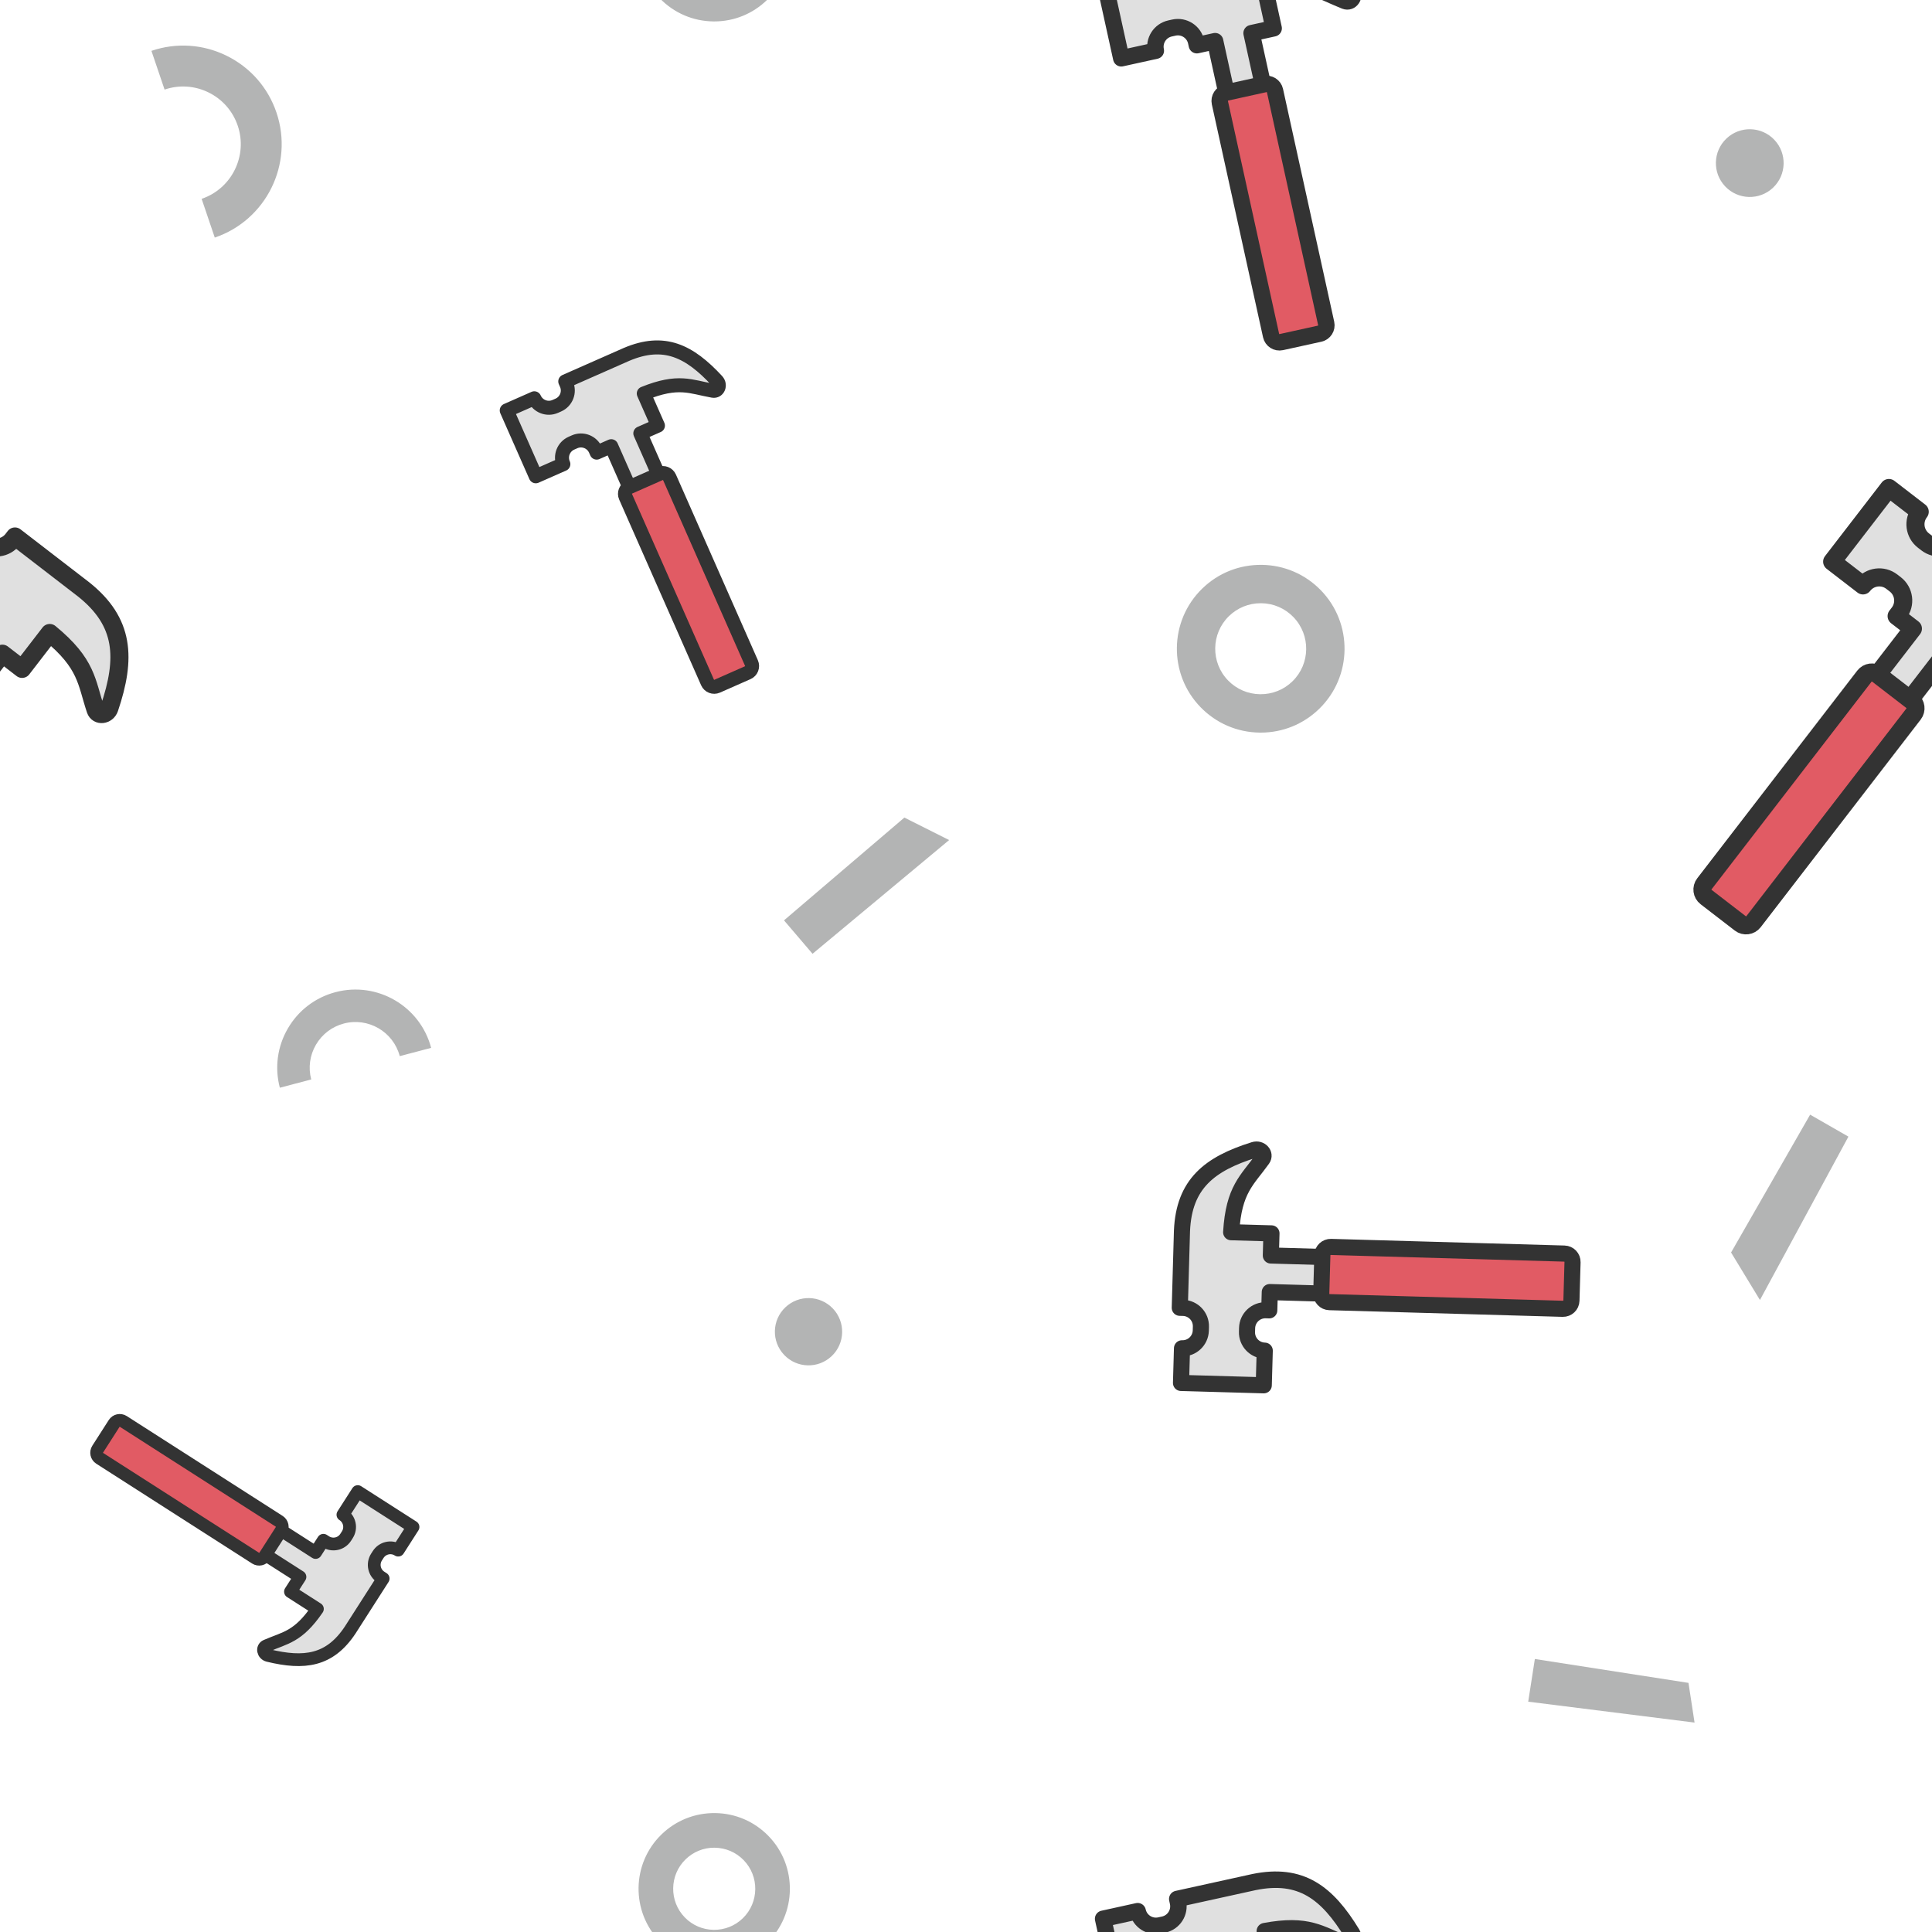 <?xml version="1.0" encoding="utf-8"?><svg xmlns="http://www.w3.org/2000/svg" xmlns:xlink="http://www.w3.org/1999/xlink" width="168" height="168" preserveAspectRatio="xMidYMid" viewBox="0 0 168 168" style="display:block;background-color:rgb(114, 251, 247);animation-play-state:paused" ><g transform="scale(0.66)" style="transform:matrix(0.66, 0, 0, 0.66, 0, 0);animation-play-state:paused" ><defs style="animation-play-state:paused" ><g id="id-0.7031552784795942" style="animation-play-state:paused" ><style type="text/css" style="animation-play-state:paused" >.st1,.st17{fill:#e0e0e0;stroke:#333;stroke-width:3.5;stroke-linecap:round;stroke-linejoin:round;stroke-miterlimit:10}.st17{fill:#e15b64}</style>
<path class="st1" d="M80.839,44.252c1.945-9.979,0.73-16.916-8.024-22.138l-14.487-8.364l-0.366,0.634 c-1.097,1.9-3.527,2.551-5.427,1.454l-0.724-0.418c-1.9-1.097-2.551-3.527-1.454-5.427l0,0l-6.519-3.764l-8.991,15.574l6.519,3.764 c1.097-1.9,3.527-2.551,5.427-1.454l0.724,0.418c1.9,1.097,2.551,3.527,1.454,5.427l-0.366,0.634l3.441,1.986L42.113,49.78 l6.881,3.973l9.932-17.203l4.165,2.405l4.38-7.586c7.981,4.953,8.254,8.415,10.761,13.538C78.817,46.1,80.565,45.659,80.839,44.252z " data-fill="c1" data-stroke="c2" style="stroke:rgb(51, 51, 51);fill:rgb(224, 224, 224);animation-play-state:paused" ></path>
<path class="st17" d="M26.507,93.527l-7.233-4.176c-0.872-0.504-1.171-1.619-0.668-2.492l25.359-43.923 c0.504-0.872,1.619-1.171,2.492-0.668l7.233,4.176c0.872,0.504,1.171,1.619,0.668,2.492L28.999,92.859 C28.495,93.732,27.379,94.031,26.507,93.527z" data-fill="c3" data-stroke="c2" style="stroke:rgb(51, 51, 51);fill:rgb(225, 91, 100);animation-play-state:paused" ></path>
</g></defs>


































<g data-idx="0" data-dup="" dx="-128" dy="-128" style="transform-origin:-43.697px -33.235px;transform:matrix(1, 0, 0, 1, 0, 0);animation-timing-function:linear;animation-play-state:paused;animation-name:beat-0889d43b-c280-4942-9e38-d7d2b7bee65b;animation-iteration-count:infinite;animation-fill-mode:forwards;animation-duration:1s" ><g transform="translate(-128,-128)" style="transform:matrix(1, 0, 0, 1, -128, -128);animation-play-state:paused" ><polygon fill="#B3B4B4" points="95.261,98.953 73.345,96.2 74.22,90.577 94.461,93.724 " data-fill="c4" style="fill:rgb(179, 180, 180);animation-play-state:paused" ></polygon></g></g>
<g data-idx="0" data-dup="" dx="128" dy="-128" style="transform-origin:212.303px -33.235px;transform:matrix(1, 0, 0, 1, 0, 0);animation-timing-function:linear;animation-play-state:paused;animation-name:beat-0889d43b-c280-4942-9e38-d7d2b7bee65b;animation-iteration-count:infinite;animation-fill-mode:forwards;animation-duration:1s" ><g transform="translate(128,-128)" style="transform:matrix(1, 0, 0, 1, 128, -128);animation-play-state:paused" ><polygon fill="#B3B4B4" points="95.261,98.953 73.345,96.2 74.22,90.577 94.461,93.724 " data-fill="c4" style="fill:rgb(179, 180, 180);animation-play-state:paused" ></polygon></g></g>
<g data-idx="1" data-dup="" dx="-128" dy="-128" style="transform-origin:-89.899px 85.472px;transform:matrix(1.003, 0, 0, 1.003, 0, 0);animation-timing-function:linear;animation-play-state:paused;animation-name:beat-0889d43b-c280-4942-9e38-d7d2b7bee65b;animation-iteration-count:infinite;animation-fill-mode:forwards;animation-duration:1s;animation-delay:-0.002s" ><g transform="translate(-128,-128)" style="transform:matrix(1, 0, 0, 1, -128, -128);animation-play-state:paused" ><path fill="#B3B4B4" d="M38.105,224.49c-0.05,0-0.099,0-0.149-0.001c-2.943-0.039-5.694-1.221-7.748-3.33
	c-4.239-4.352-4.147-11.342,0.205-15.581c2.108-2.054,4.884-3.157,7.833-3.124c2.943,0.039,5.694,1.222,7.748,3.33
	c4.239,4.352,4.147,11.342-0.205,15.58C43.716,223.383,40.992,224.49,38.105,224.49z M38.098,207.494
	c-1.567,0-3.044,0.6-4.169,1.695c-2.361,2.3-2.411,6.092-0.111,8.453c1.114,1.144,2.607,1.785,4.204,1.806
	c1.609,0.014,3.106-0.581,4.25-1.695c2.361-2.3,2.411-6.092,0.112-8.453l0,0c-1.114-1.144-2.607-1.785-4.204-1.806
	C38.152,207.494,38.125,207.494,38.098,207.494z" data-fill="c4" style="fill:rgb(179, 180, 180);animation-play-state:paused" ></path></g></g>
<g data-idx="1" data-dup="" dx="128" dy="-128" style="transform-origin:166.101px 85.472px;transform:matrix(1.003, 0, 0, 1.003, 0, 0);animation-timing-function:linear;animation-play-state:paused;animation-name:beat-0889d43b-c280-4942-9e38-d7d2b7bee65b;animation-iteration-count:infinite;animation-fill-mode:forwards;animation-duration:1s;animation-delay:-0.002s" ><g transform="translate(128,-128)" style="transform:matrix(1, 0, 0, 1, 128, -128);animation-play-state:paused" ><path fill="#B3B4B4" d="M38.105,224.49c-0.05,0-0.099,0-0.149-0.001c-2.943-0.039-5.694-1.221-7.748-3.33
	c-4.239-4.352-4.147-11.342,0.205-15.581c2.108-2.054,4.884-3.157,7.833-3.124c2.943,0.039,5.694,1.222,7.748,3.33
	c4.239,4.352,4.147,11.342-0.205,15.58C43.716,223.383,40.992,224.49,38.105,224.49z M38.098,207.494
	c-1.567,0-3.044,0.6-4.169,1.695c-2.361,2.3-2.411,6.092-0.111,8.453c1.114,1.144,2.607,1.785,4.204,1.806
	c1.609,0.014,3.106-0.581,4.25-1.695c2.361-2.3,2.411-6.092,0.112-8.453l0,0c-1.114-1.144-2.607-1.785-4.204-1.806
	C38.152,207.494,38.125,207.494,38.098,207.494z" data-fill="c4" style="fill:rgb(179, 180, 180);animation-play-state:paused" ></path></g></g>
<g data-idx="2" data-dup="" dx="-128" dy="-128" style="transform-origin:106.49px -80.499px;transform:matrix(1.007, 0, 0, 1.007, 0, 0);animation-timing-function:linear;animation-play-state:paused;animation-name:beat-0889d43b-c280-4942-9e38-d7d2b7bee65b;animation-iteration-count:infinite;animation-fill-mode:forwards;animation-duration:1s;animation-delay:-0.004s" ><g transform="translate(-128,-128)" style="transform:matrix(1, 0, 0, 1, -128, -128);animation-play-state:paused" ><ellipse transform="matrix(0.725 -0.689 0.689 0.725 31.783 174.591)" fill="#B3B4B4" cx="234.5" cy="47.5" rx="4.4" ry="4.4" data-fill="c4" style="transform:matrix(0.725, -0.689, 0.689, 0.725, 31.783, 174.591);fill:rgb(179, 180, 180);animation-play-state:paused" ></ellipse></g></g>
<g data-idx="2" data-dup="" dx="128" dy="-128" style="transform-origin:362.49px -80.499px;transform:matrix(1.007, 0, 0, 1.007, 0, 0);animation-timing-function:linear;animation-play-state:paused;animation-name:beat-0889d43b-c280-4942-9e38-d7d2b7bee65b;animation-iteration-count:infinite;animation-fill-mode:forwards;animation-duration:1s;animation-delay:-0.004s" ><g transform="translate(128,-128)" style="transform:matrix(1, 0, 0, 1, 128, -128);animation-play-state:paused" ><ellipse transform="matrix(0.725 -0.689 0.689 0.725 31.783 174.591)" fill="#B3B4B4" cx="234.5" cy="47.5" rx="4.4" ry="4.4" data-fill="c4" style="transform:matrix(0.725, -0.689, 0.689, 0.725, 31.783, 174.591);fill:rgb(179, 180, 180);animation-play-state:paused" ></ellipse></g></g>
<g data-idx="3" data-dup="" dx="-128" dy="-128" style="transform-origin:28.533px 18.653px;transform:matrix(1.01, 0, 0, 1.01, 0, 0);animation-timing-function:linear;animation-play-state:paused;animation-name:beat-0889d43b-c280-4942-9e38-d7d2b7bee65b;animation-iteration-count:infinite;animation-fill-mode:forwards;animation-duration:1s;animation-delay:-0.006s" ><g transform="translate(-128,-128)" style="transform:matrix(1, 0, 0, 1, -128, -128);animation-play-state:paused" ><path fill="#B3B4B4" d="M156.299,159.176l-1.714-5.053c3.929-1.333,6.042-5.614,4.709-9.543c-0.645-1.903-1.994-3.442-3.796-4.331
	c-1.803-0.89-3.844-1.024-5.747-0.378l-1.714-5.053c3.254-1.103,6.741-0.874,9.822,0.646c3.08,1.52,5.385,4.149,6.488,7.402
	C166.625,149.582,163.015,156.898,156.299,159.176z" data-fill="c4" style="fill:rgb(179, 180, 180);animation-play-state:paused" ></path></g></g>
<g data-idx="3" data-dup="" dx="128" dy="-128" style="transform-origin:284.533px 18.653px;transform:matrix(1.01, 0, 0, 1.01, 0, 0);animation-timing-function:linear;animation-play-state:paused;animation-name:beat-0889d43b-c280-4942-9e38-d7d2b7bee65b;animation-iteration-count:infinite;animation-fill-mode:forwards;animation-duration:1s;animation-delay:-0.006s" ><g transform="translate(128,-128)" style="transform:matrix(1, 0, 0, 1, 128, -128);animation-play-state:paused" ><path fill="#B3B4B4" d="M156.299,159.176l-1.714-5.053c3.929-1.333,6.042-5.614,4.709-9.543c-0.645-1.903-1.994-3.442-3.796-4.331
	c-1.803-0.89-3.844-1.024-5.747-0.378l-1.714-5.053c3.254-1.103,6.741-0.874,9.822,0.646c3.08,1.52,5.385,4.149,6.488,7.402
	C166.625,149.582,163.015,156.898,156.299,159.176z" data-fill="c4" style="fill:rgb(179, 180, 180);animation-play-state:paused" ></path></g></g>
<g data-idx="4" data-dup="" dx="-128" dy="-128" style="transform-origin:-25.506px 21.495px;transform:matrix(1.014, 0, 0, 1.014, 0, 0);animation-timing-function:linear;animation-play-state:paused;animation-name:beat-0889d43b-c280-4942-9e38-d7d2b7bee65b;animation-iteration-count:infinite;animation-fill-mode:forwards;animation-duration:1s;animation-delay:-0.009s" ><g transform="translate(-128,-128)" style="transform:matrix(1, 0, 0, 1, -128, -128);animation-play-state:paused" ><ellipse transform="matrix(0.725 -0.689 0.689 0.725 -74.784 111.724)" fill="#B3B4B4" cx="102.5" cy="149.5" rx="4.4" ry="4.4" data-fill="c4" style="transform:matrix(0.725, -0.689, 0.689, 0.725, -74.784, 111.724);fill:rgb(179, 180, 180);animation-play-state:paused" ></ellipse></g></g>
<g data-idx="4" data-dup="" dx="128" dy="-128" style="transform-origin:230.494px 21.495px;transform:matrix(1.014, 0, 0, 1.014, 0, 0);animation-timing-function:linear;animation-play-state:paused;animation-name:beat-0889d43b-c280-4942-9e38-d7d2b7bee65b;animation-iteration-count:infinite;animation-fill-mode:forwards;animation-duration:1s;animation-delay:-0.009s" ><g transform="translate(128,-128)" style="transform:matrix(1, 0, 0, 1, 128, -128);animation-play-state:paused" ><ellipse transform="matrix(0.725 -0.689 0.689 0.725 -74.784 111.724)" fill="#B3B4B4" cx="102.5" cy="149.5" rx="4.4" ry="4.4" data-fill="c4" style="transform:matrix(0.725, -0.689, 0.689, 0.725, -74.784, 111.724);fill:rgb(179, 180, 180);animation-play-state:paused" ></ellipse></g></g>
<g data-idx="5" data-dup="" dx="-128" dy="-128" style="transform-origin:114.171px 116.691px;transform:matrix(1.018, 0, 0, 1.018, 0, 0);animation-timing-function:linear;animation-play-state:paused;animation-name:beat-0889d43b-c280-4942-9e38-d7d2b7bee65b;animation-iteration-count:infinite;animation-fill-mode:forwards;animation-duration:1s;animation-delay:-0.011s" ><g transform="translate(-128,-128)" style="transform:matrix(1, 0, 0, 1, -128, -128);animation-play-state:paused" ><polygon fill="#B3B4B4" points="231.486,249.178 247.065,235.877 252.857,238.786 235.18,253.505 " data-fill="c4" style="fill:rgb(179, 180, 180);animation-play-state:paused" ></polygon></g></g>
<g data-idx="5" data-dup="" dx="128" dy="-128" style="transform-origin:370.171px 116.691px;transform:matrix(1.018, 0, 0, 1.018, 0, 0);animation-timing-function:linear;animation-play-state:paused;animation-name:beat-0889d43b-c280-4942-9e38-d7d2b7bee65b;animation-iteration-count:infinite;animation-fill-mode:forwards;animation-duration:1s;animation-delay:-0.011s" ><g transform="translate(128,-128)" style="transform:matrix(1, 0, 0, 1, 128, -128);animation-play-state:paused" ><polygon fill="#B3B4B4" points="231.486,249.178 247.065,235.877 252.857,238.786 235.18,253.505 " data-fill="c4" style="fill:rgb(179, 180, 180);animation-play-state:paused" ></polygon></g></g>
<g data-idx="6" data-dup="" dx="-128" dy="-128" style="transform-origin:-20.197px -96.931px;transform:matrix(1.022, 0, 0, 1.022, 0, 0);animation-timing-function:linear;animation-play-state:paused;animation-name:beat-0889d43b-c280-4942-9e38-d7d2b7bee65b;animation-iteration-count:infinite;animation-fill-mode:forwards;animation-duration:1s;animation-delay:-0.013s" ><g transform="translate(-128,-128)" style="transform:matrix(1, 0, 0, 1, -128, -128);animation-play-state:paused" ><polygon fill="#B3B4B4" points="115.367,21.954 103.961,43.014 100.239,36.891 110.431,19.123 " data-fill="c4" style="fill:rgb(179, 180, 180);animation-play-state:paused" ></polygon></g></g>
<g data-idx="6" data-dup="" dx="128" dy="-128" style="transform-origin:235.803px -96.931px;transform:matrix(1.022, 0, 0, 1.022, 0, 0);animation-timing-function:linear;animation-play-state:paused;animation-name:beat-0889d43b-c280-4942-9e38-d7d2b7bee65b;animation-iteration-count:infinite;animation-fill-mode:forwards;animation-duration:1s;animation-delay:-0.013s" ><g transform="translate(128,-128)" style="transform:matrix(1, 0, 0, 1, 128, -128);animation-play-state:paused" ><polygon fill="#B3B4B4" points="115.367,21.954 103.961,43.014 100.239,36.891 110.431,19.123 " data-fill="c4" style="fill:rgb(179, 180, 180);animation-play-state:paused" ></polygon></g></g>
<g data-idx="7" data-dup="" dx="-128" dy="-128" style="transform-origin:94.1px -7.15px;transform:matrix(1.026, 0, 0, 1.026, 0, 0);animation-timing-function:linear;animation-play-state:paused;animation-name:beat-0889d43b-c280-4942-9e38-d7d2b7bee65b;animation-iteration-count:infinite;animation-fill-mode:forwards;animation-duration:1s;animation-delay:-0.015s" ><g transform="translate(-128,-128)" style="transform:matrix(1, 0, 0, 1, -128, -128);animation-play-state:paused" ><path fill="#B3B4B4" d="M222.104,130.57c-0.044,0-0.088,0-0.132-0.001c-2.596-0.034-5.024-1.077-6.835-2.937
	c-3.74-3.84-3.659-10.006,0.181-13.746c1.86-1.812,4.308-2.785,6.91-2.756c2.596,0.034,5.024,1.078,6.835,2.938
	c3.74,3.839,3.659,10.006-0.181,13.745C227.054,129.594,224.651,130.57,222.104,130.57z M222.099,115.576
	c-1.382,0-2.686,0.53-3.678,1.496c-2.083,2.029-2.127,5.374-0.098,7.458c0.983,1.009,2.3,1.575,3.708,1.594
	c1.42,0.013,2.74-0.512,3.749-1.495c2.083-2.029,2.127-5.374,0.098-7.457l0,0c-0.983-1.009-2.3-1.575-3.708-1.594
	C222.146,115.576,222.122,115.576,222.099,115.576z" data-fill="c4" style="fill:rgb(179, 180, 180);animation-play-state:paused" ></path></g></g>
<g data-idx="7" data-dup="" dx="128" dy="-128" style="transform-origin:350.1px -7.15px;transform:matrix(1.026, 0, 0, 1.026, 0, 0);animation-timing-function:linear;animation-play-state:paused;animation-name:beat-0889d43b-c280-4942-9e38-d7d2b7bee65b;animation-iteration-count:infinite;animation-fill-mode:forwards;animation-duration:1s;animation-delay:-0.015s" ><g transform="translate(128,-128)" style="transform:matrix(1, 0, 0, 1, 128, -128);animation-play-state:paused" ><path fill="#B3B4B4" d="M222.104,130.57c-0.044,0-0.088,0-0.132-0.001c-2.596-0.034-5.024-1.077-6.835-2.937
	c-3.74-3.84-3.659-10.006,0.181-13.746c1.86-1.812,4.308-2.785,6.91-2.756c2.596,0.034,5.024,1.078,6.835,2.938
	c3.74,3.839,3.659,10.006-0.181,13.745C227.054,129.594,224.651,130.57,222.104,130.57z M222.099,115.576
	c-1.382,0-2.686,0.53-3.678,1.496c-2.083,2.029-2.127,5.374-0.098,7.458c0.983,1.009,2.3,1.575,3.708,1.594
	c1.42,0.013,2.74-0.512,3.749-1.495c2.083-2.029,2.127-5.374,0.098-7.457l0,0c-0.983-1.009-2.3-1.575-3.708-1.594
	C222.146,115.576,222.122,115.576,222.099,115.576z" data-fill="c4" style="fill:rgb(179, 180, 180);animation-play-state:paused" ></path></g></g>
<g data-idx="8" data-dup="" dx="-128" dy="-128" style="transform-origin:46.665px -119.158px;transform:matrix(1.03, 0, 0, 1.03, 0, 0);animation-timing-function:linear;animation-play-state:paused;animation-name:beat-0889d43b-c280-4942-9e38-d7d2b7bee65b;animation-iteration-count:infinite;animation-fill-mode:forwards;animation-duration:1s;animation-delay:-0.017s" ><g transform="translate(-128,-128)" style="transform:matrix(1, 0, 0, 1, -128, -128);animation-play-state:paused" ><path fill="#B3B4B4" d="M184.509,10.022l-4.015,1.058c-0.822-3.122-4.032-4.993-7.154-4.17c-1.512,0.398-2.779,1.362-3.567,2.713
	c-0.788,1.352-1.003,2.929-0.603,4.44l-4.015,1.058c-0.681-2.585-0.315-5.28,1.031-7.589c1.346-2.309,3.511-3.956,6.096-4.637
	C177.619,1.489,183.103,4.687,184.509,10.022z" data-fill="c4" style="fill:rgb(179, 180, 180);animation-play-state:paused" ></path></g></g>
<g data-idx="8" data-dup="" dx="128" dy="-128" style="transform-origin:302.665px -119.158px;transform:matrix(1.03, 0, 0, 1.03, 0, 0);animation-timing-function:linear;animation-play-state:paused;animation-name:beat-0889d43b-c280-4942-9e38-d7d2b7bee65b;animation-iteration-count:infinite;animation-fill-mode:forwards;animation-duration:1s;animation-delay:-0.017s" ><g transform="translate(128,-128)" style="transform:matrix(1, 0, 0, 1, 128, -128);animation-play-state:paused" ><path fill="#B3B4B4" d="M184.509,10.022l-4.015,1.058c-0.822-3.122-4.032-4.993-7.154-4.17c-1.512,0.398-2.779,1.362-3.567,2.713
	c-0.788,1.352-1.003,2.929-0.603,4.44l-4.015,1.058c-0.681-2.585-0.315-5.28,1.031-7.589c1.346-2.309,3.511-3.956,6.096-4.637
	C177.619,1.489,183.103,4.687,184.509,10.022z" data-fill="c4" style="fill:rgb(179, 180, 180);animation-play-state:paused" ></path></g></g>
<g data-idx="9" data-dup="" dx="-128" dy="-128" style="transform-origin:-6.924px 94.4px;transform:matrix(1.034, 0, 0, 1.034, 0, 0);animation-timing-function:linear;animation-play-state:paused;animation-name:beat-0889d43b-c280-4942-9e38-d7d2b7bee65b;animation-iteration-count:infinite;animation-fill-mode:forwards;animation-duration:1s;animation-delay:-0.019s" ><g transform="translate(-128,-128)" style="transform:matrix(1, 0, 0, 1, -128, -128);animation-play-state:paused" ><g transform="matrix(0.991 0.133 -0.133 0.991 30.542 -14.083) translate(121.067,222.398) scale(0.679)" style="transform:matrix(0.673, 0.09, -0.09, 0.673, 121.076, 222.399);animation-play-state:paused" ><g data-icon="" transform="scale(0.97)" style="transform:matrix(0.97, 0, 0, 0.97, 0, 0);animation-play-state:paused" ><use xlink:href="#id-0.7031552784795942" x="-50" y="-50" style="animation-play-state:paused" ></use></g></g></g></g>
<g data-idx="9" data-dup="" dx="128" dy="-128" style="transform-origin:249.076px 94.4px;transform:matrix(1.034, 0, 0, 1.034, 0, 0);animation-timing-function:linear;animation-play-state:paused;animation-name:beat-0889d43b-c280-4942-9e38-d7d2b7bee65b;animation-iteration-count:infinite;animation-fill-mode:forwards;animation-duration:1s;animation-delay:-0.019s" ><g transform="translate(128,-128)" style="transform:matrix(1, 0, 0, 1, 128, -128);animation-play-state:paused" ><g transform="matrix(0.991 0.133 -0.133 0.991 30.542 -14.083) translate(121.067,222.398) scale(0.679)" style="transform:matrix(0.673, 0.09, -0.09, 0.673, 121.076, 222.399);animation-play-state:paused" ><g data-icon="" transform="scale(0.97)" style="transform:matrix(0.97, 0, 0, 0.97, 0, 0);animation-play-state:paused" ><use xlink:href="#id-0.7031552784795942" x="-50" y="-50" style="animation-play-state:paused" ></use></g></g></g></g>
<g data-idx="10" data-dup="" dx="-128" dy="-128" style="transform-origin:33.257px -52.826px;transform:matrix(1.038, 0, 0, 1.038, 0, 0);animation-timing-function:linear;animation-play-state:paused;animation-name:beat-0889d43b-c280-4942-9e38-d7d2b7bee65b;animation-iteration-count:infinite;animation-fill-mode:forwards;animation-duration:1s;animation-delay:-0.021s" ><g transform="translate(-128,-128)" style="transform:matrix(1, 0, 0, 1, -128, -128);animation-play-state:paused" ><g transform="matrix(-0.046 0.999 -0.999 -0.046 243.707 -82.505) translate(161.268,75.171) scale(0.477)" style="transform:matrix(-0.022, 0.477, -0.477, -0.022, 161.257, 75.174);animation-play-state:paused" ><g data-icon="" transform="scale(0.97)" style="transform:matrix(0.97, 0, 0, 0.97, 0, 0);animation-play-state:paused" ><use xlink:href="#id-0.7031552784795942" x="-50" y="-50" style="animation-play-state:paused" ></use></g></g></g></g>
<g data-idx="10" data-dup="" dx="128" dy="-128" style="transform-origin:289.257px -52.826px;transform:matrix(1.038, 0, 0, 1.038, 0, 0);animation-timing-function:linear;animation-play-state:paused;animation-name:beat-0889d43b-c280-4942-9e38-d7d2b7bee65b;animation-iteration-count:infinite;animation-fill-mode:forwards;animation-duration:1s;animation-delay:-0.021s" ><g transform="translate(128,-128)" style="transform:matrix(1, 0, 0, 1, 128, -128);animation-play-state:paused" ><g transform="matrix(-0.046 0.999 -0.999 -0.046 243.707 -82.505) translate(161.268,75.171) scale(0.477)" style="transform:matrix(-0.022, 0.477, -0.477, -0.022, 161.257, 75.174);animation-play-state:paused" ><g data-icon="" transform="scale(0.97)" style="transform:matrix(0.97, 0, 0, 0.97, 0, 0);animation-play-state:paused" ><use xlink:href="#id-0.7031552784795942" x="-50" y="-50" style="animation-play-state:paused" ></use></g></g></g></g>
<g data-idx="11" data-dup="" dx="-128" dy="-128" style="transform-origin:87.308px 65.083px;transform:matrix(1.042, 0, 0, 1.042, 0, 0);animation-timing-function:linear;animation-play-state:paused;animation-name:beat-0889d43b-c280-4942-9e38-d7d2b7bee65b;animation-iteration-count:infinite;animation-fill-mode:forwards;animation-duration:1s;animation-delay:-0.024s" ><g transform="translate(-128,-128)" style="transform:matrix(1, 0, 0, 1, -128, -128);animation-play-state:paused" ><g transform="matrix(0.591 -0.807 0.807 0.591 -67.658 252.831) translate(215.293,193.082) scale(0.521)" style="transform:matrix(0.308, -0.421, 0.421, 0.308, 215.308, 193.082);animation-play-state:paused" ><g data-icon="" transform="scale(0.97)" style="transform:matrix(0.97, 0, 0, 0.97, 0, 0);animation-play-state:paused" ><use xlink:href="#id-0.7031552784795942" x="-50" y="-50" style="animation-play-state:paused" ></use></g></g></g></g>
<g data-idx="11" data-dup="" dx="128" dy="-128" style="transform-origin:343.308px 65.083px;transform:matrix(1.042, 0, 0, 1.042, 0, 0);animation-timing-function:linear;animation-play-state:paused;animation-name:beat-0889d43b-c280-4942-9e38-d7d2b7bee65b;animation-iteration-count:infinite;animation-fill-mode:forwards;animation-duration:1s;animation-delay:-0.024s" ><g transform="translate(128,-128)" style="transform:matrix(1, 0, 0, 1, 128, -128);animation-play-state:paused" ><g transform="matrix(0.591 -0.807 0.807 0.591 -67.658 252.831) translate(215.293,193.082) scale(0.521)" style="transform:matrix(0.308, -0.421, 0.421, 0.308, 215.308, 193.082);animation-play-state:paused" ><g data-icon="" transform="scale(0.97)" style="transform:matrix(0.97, 0, 0, 0.97, 0, 0);animation-play-state:paused" ><use xlink:href="#id-0.7031552784795942" x="-50" y="-50" style="animation-play-state:paused" ></use></g></g></g></g>
<g data-idx="12" data-dup="" dx="-128" dy="-128" style="transform-origin:-78.815px -89.696px;transform:matrix(1.046, 0, 0, 1.046, 0, 0);animation-timing-function:linear;animation-play-state:paused;animation-name:beat-0889d43b-c280-4942-9e38-d7d2b7bee65b;animation-iteration-count:infinite;animation-fill-mode:forwards;animation-duration:1s;animation-delay:-0.026s" ><g transform="translate(-128,-128)" style="transform:matrix(1, 0, 0, 1, -128, -128);animation-play-state:paused" ><g transform="matrix(-0.475 -0.88 0.88 -0.475 38.828 99.785) translate(49.185,38.308) scale(0.598)" style="transform:matrix(-0.284, -0.526, 0.526, -0.284, 49.185, 38.304);animation-play-state:paused" ><g data-icon="" transform="scale(0.97)" style="transform:matrix(0.97, 0, 0, 0.97, 0, 0);animation-play-state:paused" ><use xlink:href="#id-0.7031552784795942" x="-50" y="-50" style="animation-play-state:paused" ></use></g></g></g></g>
<g data-idx="12" data-dup="" dx="128" dy="-128" style="transform-origin:177.185px -89.696px;transform:matrix(1.046, 0, 0, 1.046, 0, 0);animation-timing-function:linear;animation-play-state:paused;animation-name:beat-0889d43b-c280-4942-9e38-d7d2b7bee65b;animation-iteration-count:infinite;animation-fill-mode:forwards;animation-duration:1s;animation-delay:-0.026s" ><g transform="translate(128,-128)" style="transform:matrix(1, 0, 0, 1, 128, -128);animation-play-state:paused" ><g transform="matrix(-0.475 -0.88 0.88 -0.475 38.828 99.785) translate(49.185,38.308) scale(0.598)" style="transform:matrix(-0.284, -0.526, 0.526, -0.284, 49.185, 38.304);animation-play-state:paused" ><g data-icon="" transform="scale(0.97)" style="transform:matrix(0.97, 0, 0, 0.97, 0, 0);animation-play-state:paused" ><use xlink:href="#id-0.7031552784795942" x="-50" y="-50" style="animation-play-state:paused" ></use></g></g></g></g>
<g data-idx="13" data-dup="" dx="-128" dy="-128" style="transform-origin:-89.567px 14.247px;transform:matrix(1.05, 0, 0, 1.05, 0, 0);animation-timing-function:linear;animation-play-state:paused;animation-name:beat-0889d43b-c280-4942-9e38-d7d2b7bee65b;animation-iteration-count:infinite;animation-fill-mode:forwards;animation-duration:1s;animation-delay:-0.028s" ><g transform="translate(-128,-128)" style="transform:matrix(1, 0, 0, 1, -128, -128);animation-play-state:paused" ><g transform="matrix(0.738 -0.675 0.675 0.738 -85.907 63.188) translate(38.434,142.243) scale(0.608)" style="transform:matrix(0.449, -0.41, 0.41, 0.449, 38.433, 142.247);animation-play-state:paused" ><g data-icon="" transform="scale(0.97)" style="transform:matrix(0.97, 0, 0, 0.97, 0, 0);animation-play-state:paused" ><use xlink:href="#id-0.7031552784795942" x="-50" y="-50" style="animation-play-state:paused" ></use></g></g></g></g>
<g data-idx="13" data-dup="" dx="128" dy="-128" style="transform-origin:166.433px 14.247px;transform:matrix(1.05, 0, 0, 1.05, 0, 0);animation-timing-function:linear;animation-play-state:paused;animation-name:beat-0889d43b-c280-4942-9e38-d7d2b7bee65b;animation-iteration-count:infinite;animation-fill-mode:forwards;animation-duration:1s;animation-delay:-0.028s" ><g transform="translate(128,-128)" style="transform:matrix(1, 0, 0, 1, 128, -128);animation-play-state:paused" ><g transform="matrix(0.738 -0.675 0.675 0.738 -85.907 63.188) translate(38.434,142.243) scale(0.608)" style="transform:matrix(0.449, -0.41, 0.41, 0.449, 38.433, 142.247);animation-play-state:paused" ><g data-icon="" transform="scale(0.97)" style="transform:matrix(0.97, 0, 0, 0.97, 0, 0);animation-play-state:paused" ><use xlink:href="#id-0.7031552784795942" x="-50" y="-50" style="animation-play-state:paused" ></use></g></g></g></g>
<g data-idx="0" data-dup="" dx="-128" dy="128" style="transform-origin:-43.697px 222.765px;transform:matrix(1, 0, 0, 1, 0, 0);animation-timing-function:linear;animation-play-state:paused;animation-name:beat-0889d43b-c280-4942-9e38-d7d2b7bee65b;animation-iteration-count:infinite;animation-fill-mode:forwards;animation-duration:1s" ><g transform="translate(-128,128)" style="transform:matrix(1, 0, 0, 1, -128, 128);animation-play-state:paused" ><polygon fill="#B3B4B4" points="95.261,98.953 73.345,96.2 74.22,90.577 94.461,93.724 " data-fill="c4" style="fill:rgb(179, 180, 180);animation-play-state:paused" ></polygon></g></g>
<g data-idx="0" data-dup="" dx="128" dy="128" style="transform-origin:212.303px 222.765px;transform:matrix(1, 0, 0, 1, 0, 0);animation-timing-function:linear;animation-play-state:paused;animation-name:beat-0889d43b-c280-4942-9e38-d7d2b7bee65b;animation-iteration-count:infinite;animation-fill-mode:forwards;animation-duration:1s" ><g transform="translate(128,128)" style="transform:matrix(1, 0, 0, 1, 128, 128);animation-play-state:paused" ><polygon fill="#B3B4B4" points="95.261,98.953 73.345,96.2 74.22,90.577 94.461,93.724 " data-fill="c4" style="fill:rgb(179, 180, 180);animation-play-state:paused" ></polygon></g></g>
<g data-idx="1" data-dup="" dx="-128" dy="128" style="transform-origin:-89.899px 341.472px;transform:matrix(1.003, 0, 0, 1.003, 0, 0);animation-timing-function:linear;animation-play-state:paused;animation-name:beat-0889d43b-c280-4942-9e38-d7d2b7bee65b;animation-iteration-count:infinite;animation-fill-mode:forwards;animation-duration:1s;animation-delay:-0.002s" ><g transform="translate(-128,128)" style="transform:matrix(1, 0, 0, 1, -128, 128);animation-play-state:paused" ><path fill="#B3B4B4" d="M38.105,224.49c-0.05,0-0.099,0-0.149-0.001c-2.943-0.039-5.694-1.221-7.748-3.33
	c-4.239-4.352-4.147-11.342,0.205-15.581c2.108-2.054,4.884-3.157,7.833-3.124c2.943,0.039,5.694,1.222,7.748,3.33
	c4.239,4.352,4.147,11.342-0.205,15.58C43.716,223.383,40.992,224.49,38.105,224.49z M38.098,207.494
	c-1.567,0-3.044,0.6-4.169,1.695c-2.361,2.3-2.411,6.092-0.111,8.453c1.114,1.144,2.607,1.785,4.204,1.806
	c1.609,0.014,3.106-0.581,4.25-1.695c2.361-2.3,2.411-6.092,0.112-8.453l0,0c-1.114-1.144-2.607-1.785-4.204-1.806
	C38.152,207.494,38.125,207.494,38.098,207.494z" data-fill="c4" style="fill:rgb(179, 180, 180);animation-play-state:paused" ></path></g></g>
<g data-idx="1" data-dup="" dx="128" dy="128" style="transform-origin:166.101px 341.472px;transform:matrix(1.003, 0, 0, 1.003, 0, 0);animation-timing-function:linear;animation-play-state:paused;animation-name:beat-0889d43b-c280-4942-9e38-d7d2b7bee65b;animation-iteration-count:infinite;animation-fill-mode:forwards;animation-duration:1s;animation-delay:-0.002s" ><g transform="translate(128,128)" style="transform:matrix(1, 0, 0, 1, 128, 128);animation-play-state:paused" ><path fill="#B3B4B4" d="M38.105,224.49c-0.05,0-0.099,0-0.149-0.001c-2.943-0.039-5.694-1.221-7.748-3.33
	c-4.239-4.352-4.147-11.342,0.205-15.581c2.108-2.054,4.884-3.157,7.833-3.124c2.943,0.039,5.694,1.222,7.748,3.33
	c4.239,4.352,4.147,11.342-0.205,15.58C43.716,223.383,40.992,224.49,38.105,224.49z M38.098,207.494
	c-1.567,0-3.044,0.6-4.169,1.695c-2.361,2.3-2.411,6.092-0.111,8.453c1.114,1.144,2.607,1.785,4.204,1.806
	c1.609,0.014,3.106-0.581,4.25-1.695c2.361-2.3,2.411-6.092,0.112-8.453l0,0c-1.114-1.144-2.607-1.785-4.204-1.806
	C38.152,207.494,38.125,207.494,38.098,207.494z" data-fill="c4" style="fill:rgb(179, 180, 180);animation-play-state:paused" ></path></g></g>
<g data-idx="2" data-dup="" dx="-128" dy="128" style="transform-origin:106.49px 175.501px;transform:matrix(1.007, 0, 0, 1.007, 0, 0);animation-timing-function:linear;animation-play-state:paused;animation-name:beat-0889d43b-c280-4942-9e38-d7d2b7bee65b;animation-iteration-count:infinite;animation-fill-mode:forwards;animation-duration:1s;animation-delay:-0.004s" ><g transform="translate(-128,128)" style="transform:matrix(1, 0, 0, 1, -128, 128);animation-play-state:paused" ><ellipse transform="matrix(0.725 -0.689 0.689 0.725 31.783 174.591)" fill="#B3B4B4" cx="234.5" cy="47.5" rx="4.4" ry="4.4" data-fill="c4" style="transform:matrix(0.725, -0.689, 0.689, 0.725, 31.783, 174.591);fill:rgb(179, 180, 180);animation-play-state:paused" ></ellipse></g></g>
<g data-idx="2" data-dup="" dx="128" dy="128" style="transform-origin:362.49px 175.501px;transform:matrix(1.007, 0, 0, 1.007, 0, 0);animation-timing-function:linear;animation-play-state:paused;animation-name:beat-0889d43b-c280-4942-9e38-d7d2b7bee65b;animation-iteration-count:infinite;animation-fill-mode:forwards;animation-duration:1s;animation-delay:-0.004s" ><g transform="translate(128,128)" style="transform:matrix(1, 0, 0, 1, 128, 128);animation-play-state:paused" ><ellipse transform="matrix(0.725 -0.689 0.689 0.725 31.783 174.591)" fill="#B3B4B4" cx="234.5" cy="47.5" rx="4.4" ry="4.4" data-fill="c4" style="transform:matrix(0.725, -0.689, 0.689, 0.725, 31.783, 174.591);fill:rgb(179, 180, 180);animation-play-state:paused" ></ellipse></g></g>
<g data-idx="3" data-dup="" dx="-128" dy="128" style="transform-origin:28.533px 274.653px;transform:matrix(1.01, 0, 0, 1.01, 0, 0);animation-timing-function:linear;animation-play-state:paused;animation-name:beat-0889d43b-c280-4942-9e38-d7d2b7bee65b;animation-iteration-count:infinite;animation-fill-mode:forwards;animation-duration:1s;animation-delay:-0.006s" ><g transform="translate(-128,128)" style="transform:matrix(1, 0, 0, 1, -128, 128);animation-play-state:paused" ><path fill="#B3B4B4" d="M156.299,159.176l-1.714-5.053c3.929-1.333,6.042-5.614,4.709-9.543c-0.645-1.903-1.994-3.442-3.796-4.331
	c-1.803-0.89-3.844-1.024-5.747-0.378l-1.714-5.053c3.254-1.103,6.741-0.874,9.822,0.646c3.08,1.52,5.385,4.149,6.488,7.402
	C166.625,149.582,163.015,156.898,156.299,159.176z" data-fill="c4" style="fill:rgb(179, 180, 180);animation-play-state:paused" ></path></g></g>
<g data-idx="3" data-dup="" dx="128" dy="128" style="transform-origin:284.533px 274.653px;transform:matrix(1.01, 0, 0, 1.01, 0, 0);animation-timing-function:linear;animation-play-state:paused;animation-name:beat-0889d43b-c280-4942-9e38-d7d2b7bee65b;animation-iteration-count:infinite;animation-fill-mode:forwards;animation-duration:1s;animation-delay:-0.006s" ><g transform="translate(128,128)" style="transform:matrix(1, 0, 0, 1, 128, 128);animation-play-state:paused" ><path fill="#B3B4B4" d="M156.299,159.176l-1.714-5.053c3.929-1.333,6.042-5.614,4.709-9.543c-0.645-1.903-1.994-3.442-3.796-4.331
	c-1.803-0.89-3.844-1.024-5.747-0.378l-1.714-5.053c3.254-1.103,6.741-0.874,9.822,0.646c3.08,1.52,5.385,4.149,6.488,7.402
	C166.625,149.582,163.015,156.898,156.299,159.176z" data-fill="c4" style="fill:rgb(179, 180, 180);animation-play-state:paused" ></path></g></g>
<g data-idx="4" data-dup="" dx="-128" dy="128" style="transform-origin:-25.506px 277.495px;transform:matrix(1.014, 0, 0, 1.014, 0, 0);animation-timing-function:linear;animation-play-state:paused;animation-name:beat-0889d43b-c280-4942-9e38-d7d2b7bee65b;animation-iteration-count:infinite;animation-fill-mode:forwards;animation-duration:1s;animation-delay:-0.009s" ><g transform="translate(-128,128)" style="transform:matrix(1, 0, 0, 1, -128, 128);animation-play-state:paused" ><ellipse transform="matrix(0.725 -0.689 0.689 0.725 -74.784 111.724)" fill="#B3B4B4" cx="102.5" cy="149.5" rx="4.4" ry="4.4" data-fill="c4" style="transform:matrix(0.725, -0.689, 0.689, 0.725, -74.784, 111.724);fill:rgb(179, 180, 180);animation-play-state:paused" ></ellipse></g></g>
<g data-idx="4" data-dup="" dx="128" dy="128" style="transform-origin:230.494px 277.495px;transform:matrix(1.014, 0, 0, 1.014, 0, 0);animation-timing-function:linear;animation-play-state:paused;animation-name:beat-0889d43b-c280-4942-9e38-d7d2b7bee65b;animation-iteration-count:infinite;animation-fill-mode:forwards;animation-duration:1s;animation-delay:-0.009s" ><g transform="translate(128,128)" style="transform:matrix(1, 0, 0, 1, 128, 128);animation-play-state:paused" ><ellipse transform="matrix(0.725 -0.689 0.689 0.725 -74.784 111.724)" fill="#B3B4B4" cx="102.5" cy="149.5" rx="4.4" ry="4.4" data-fill="c4" style="transform:matrix(0.725, -0.689, 0.689, 0.725, -74.784, 111.724);fill:rgb(179, 180, 180);animation-play-state:paused" ></ellipse></g></g>
<g data-idx="5" data-dup="" dx="-128" dy="128" style="transform-origin:114.171px 372.691px;transform:matrix(1.018, 0, 0, 1.018, 0, 0);animation-timing-function:linear;animation-play-state:paused;animation-name:beat-0889d43b-c280-4942-9e38-d7d2b7bee65b;animation-iteration-count:infinite;animation-fill-mode:forwards;animation-duration:1s;animation-delay:-0.011s" ><g transform="translate(-128,128)" style="transform:matrix(1, 0, 0, 1, -128, 128);animation-play-state:paused" ><polygon fill="#B3B4B4" points="231.486,249.178 247.065,235.877 252.857,238.786 235.18,253.505 " data-fill="c4" style="fill:rgb(179, 180, 180);animation-play-state:paused" ></polygon></g></g>
<g data-idx="5" data-dup="" dx="128" dy="128" style="transform-origin:370.171px 372.691px;transform:matrix(1.018, 0, 0, 1.018, 0, 0);animation-timing-function:linear;animation-play-state:paused;animation-name:beat-0889d43b-c280-4942-9e38-d7d2b7bee65b;animation-iteration-count:infinite;animation-fill-mode:forwards;animation-duration:1s;animation-delay:-0.011s" ><g transform="translate(128,128)" style="transform:matrix(1, 0, 0, 1, 128, 128);animation-play-state:paused" ><polygon fill="#B3B4B4" points="231.486,249.178 247.065,235.877 252.857,238.786 235.18,253.505 " data-fill="c4" style="fill:rgb(179, 180, 180);animation-play-state:paused" ></polygon></g></g>
<g data-idx="6" data-dup="" dx="-128" dy="128" style="transform-origin:-20.197px 159.069px;transform:matrix(1.022, 0, 0, 1.022, 0, 0);animation-timing-function:linear;animation-play-state:paused;animation-name:beat-0889d43b-c280-4942-9e38-d7d2b7bee65b;animation-iteration-count:infinite;animation-fill-mode:forwards;animation-duration:1s;animation-delay:-0.013s" ><g transform="translate(-128,128)" style="transform:matrix(1, 0, 0, 1, -128, 128);animation-play-state:paused" ><polygon fill="#B3B4B4" points="115.367,21.954 103.961,43.014 100.239,36.891 110.431,19.123 " data-fill="c4" style="fill:rgb(179, 180, 180);animation-play-state:paused" ></polygon></g></g>
<g data-idx="6" data-dup="" dx="128" dy="128" style="transform-origin:235.803px 159.069px;transform:matrix(1.022, 0, 0, 1.022, 0, 0);animation-timing-function:linear;animation-play-state:paused;animation-name:beat-0889d43b-c280-4942-9e38-d7d2b7bee65b;animation-iteration-count:infinite;animation-fill-mode:forwards;animation-duration:1s;animation-delay:-0.013s" ><g transform="translate(128,128)" style="transform:matrix(1, 0, 0, 1, 128, 128);animation-play-state:paused" ><polygon fill="#B3B4B4" points="115.367,21.954 103.961,43.014 100.239,36.891 110.431,19.123 " data-fill="c4" style="fill:rgb(179, 180, 180);animation-play-state:paused" ></polygon></g></g>
<g data-idx="7" data-dup="" dx="-128" dy="128" style="transform-origin:94.1px 248.85px;transform:matrix(1.026, 0, 0, 1.026, 0, 0);animation-timing-function:linear;animation-play-state:paused;animation-name:beat-0889d43b-c280-4942-9e38-d7d2b7bee65b;animation-iteration-count:infinite;animation-fill-mode:forwards;animation-duration:1s;animation-delay:-0.015s" ><g transform="translate(-128,128)" style="transform:matrix(1, 0, 0, 1, -128, 128);animation-play-state:paused" ><path fill="#B3B4B4" d="M222.104,130.57c-0.044,0-0.088,0-0.132-0.001c-2.596-0.034-5.024-1.077-6.835-2.937
	c-3.74-3.84-3.659-10.006,0.181-13.746c1.86-1.812,4.308-2.785,6.91-2.756c2.596,0.034,5.024,1.078,6.835,2.938
	c3.74,3.839,3.659,10.006-0.181,13.745C227.054,129.594,224.651,130.57,222.104,130.57z M222.099,115.576
	c-1.382,0-2.686,0.53-3.678,1.496c-2.083,2.029-2.127,5.374-0.098,7.458c0.983,1.009,2.3,1.575,3.708,1.594
	c1.42,0.013,2.74-0.512,3.749-1.495c2.083-2.029,2.127-5.374,0.098-7.457l0,0c-0.983-1.009-2.3-1.575-3.708-1.594
	C222.146,115.576,222.122,115.576,222.099,115.576z" data-fill="c4" style="fill:rgb(179, 180, 180);animation-play-state:paused" ></path></g></g>
<g data-idx="7" data-dup="" dx="128" dy="128" style="transform-origin:350.1px 248.85px;transform:matrix(1.026, 0, 0, 1.026, 0, 0);animation-timing-function:linear;animation-play-state:paused;animation-name:beat-0889d43b-c280-4942-9e38-d7d2b7bee65b;animation-iteration-count:infinite;animation-fill-mode:forwards;animation-duration:1s;animation-delay:-0.015s" ><g transform="translate(128,128)" style="transform:matrix(1, 0, 0, 1, 128, 128);animation-play-state:paused" ><path fill="#B3B4B4" d="M222.104,130.57c-0.044,0-0.088,0-0.132-0.001c-2.596-0.034-5.024-1.077-6.835-2.937
	c-3.74-3.84-3.659-10.006,0.181-13.746c1.86-1.812,4.308-2.785,6.91-2.756c2.596,0.034,5.024,1.078,6.835,2.938
	c3.74,3.839,3.659,10.006-0.181,13.745C227.054,129.594,224.651,130.57,222.104,130.57z M222.099,115.576
	c-1.382,0-2.686,0.53-3.678,1.496c-2.083,2.029-2.127,5.374-0.098,7.458c0.983,1.009,2.3,1.575,3.708,1.594
	c1.42,0.013,2.74-0.512,3.749-1.495c2.083-2.029,2.127-5.374,0.098-7.457l0,0c-0.983-1.009-2.3-1.575-3.708-1.594
	C222.146,115.576,222.122,115.576,222.099,115.576z" data-fill="c4" style="fill:rgb(179, 180, 180);animation-play-state:paused" ></path></g></g>
<g data-idx="8" data-dup="" dx="-128" dy="128" style="transform-origin:46.665px 136.842px;transform:matrix(1.03, 0, 0, 1.03, 0, 0);animation-timing-function:linear;animation-play-state:paused;animation-name:beat-0889d43b-c280-4942-9e38-d7d2b7bee65b;animation-iteration-count:infinite;animation-fill-mode:forwards;animation-duration:1s;animation-delay:-0.017s" ><g transform="translate(-128,128)" style="transform:matrix(1, 0, 0, 1, -128, 128);animation-play-state:paused" ><path fill="#B3B4B4" d="M184.509,10.022l-4.015,1.058c-0.822-3.122-4.032-4.993-7.154-4.17c-1.512,0.398-2.779,1.362-3.567,2.713
	c-0.788,1.352-1.003,2.929-0.603,4.44l-4.015,1.058c-0.681-2.585-0.315-5.28,1.031-7.589c1.346-2.309,3.511-3.956,6.096-4.637
	C177.619,1.489,183.103,4.687,184.509,10.022z" data-fill="c4" style="fill:rgb(179, 180, 180);animation-play-state:paused" ></path></g></g>
<g data-idx="8" data-dup="" dx="128" dy="128" style="transform-origin:302.665px 136.842px;transform:matrix(1.03, 0, 0, 1.03, 0, 0);animation-timing-function:linear;animation-play-state:paused;animation-name:beat-0889d43b-c280-4942-9e38-d7d2b7bee65b;animation-iteration-count:infinite;animation-fill-mode:forwards;animation-duration:1s;animation-delay:-0.017s" ><g transform="translate(128,128)" style="transform:matrix(1, 0, 0, 1, 128, 128);animation-play-state:paused" ><path fill="#B3B4B4" d="M184.509,10.022l-4.015,1.058c-0.822-3.122-4.032-4.993-7.154-4.17c-1.512,0.398-2.779,1.362-3.567,2.713
	c-0.788,1.352-1.003,2.929-0.603,4.44l-4.015,1.058c-0.681-2.585-0.315-5.28,1.031-7.589c1.346-2.309,3.511-3.956,6.096-4.637
	C177.619,1.489,183.103,4.687,184.509,10.022z" data-fill="c4" style="fill:rgb(179, 180, 180);animation-play-state:paused" ></path></g></g>
<g data-idx="9" data-dup="" dx="-128" dy="128" style="transform-origin:-6.924px 350.4px;transform:matrix(1.034, 0, 0, 1.034, 0, 0);animation-timing-function:linear;animation-play-state:paused;animation-name:beat-0889d43b-c280-4942-9e38-d7d2b7bee65b;animation-iteration-count:infinite;animation-fill-mode:forwards;animation-duration:1s;animation-delay:-0.019s" ><g transform="translate(-128,128)" style="transform:matrix(1, 0, 0, 1, -128, 128);animation-play-state:paused" ><g transform="matrix(0.991 0.133 -0.133 0.991 30.542 -14.083) translate(121.067,222.398) scale(0.679)" style="transform:matrix(0.673, 0.09, -0.09, 0.673, 121.076, 222.399);animation-play-state:paused" ><g data-icon="" transform="scale(0.97)" style="transform:matrix(0.97, 0, 0, 0.97, 0, 0);animation-play-state:paused" ><use xlink:href="#id-0.7031552784795942" x="-50" y="-50" style="animation-play-state:paused" ></use></g></g></g></g>
<g data-idx="9" data-dup="" dx="128" dy="128" style="transform-origin:249.076px 350.4px;transform:matrix(1.034, 0, 0, 1.034, 0, 0);animation-timing-function:linear;animation-play-state:paused;animation-name:beat-0889d43b-c280-4942-9e38-d7d2b7bee65b;animation-iteration-count:infinite;animation-fill-mode:forwards;animation-duration:1s;animation-delay:-0.019s" ><g transform="translate(128,128)" style="transform:matrix(1, 0, 0, 1, 128, 128);animation-play-state:paused" ><g transform="matrix(0.991 0.133 -0.133 0.991 30.542 -14.083) translate(121.067,222.398) scale(0.679)" style="transform:matrix(0.673, 0.09, -0.09, 0.673, 121.076, 222.399);animation-play-state:paused" ><g data-icon="" transform="scale(0.97)" style="transform:matrix(0.97, 0, 0, 0.97, 0, 0);animation-play-state:paused" ><use xlink:href="#id-0.7031552784795942" x="-50" y="-50" style="animation-play-state:paused" ></use></g></g></g></g>
<g data-idx="10" data-dup="" dx="-128" dy="128" style="transform-origin:33.257px 203.174px;transform:matrix(1.038, 0, 0, 1.038, 0, 0);animation-timing-function:linear;animation-play-state:paused;animation-name:beat-0889d43b-c280-4942-9e38-d7d2b7bee65b;animation-iteration-count:infinite;animation-fill-mode:forwards;animation-duration:1s;animation-delay:-0.021s" ><g transform="translate(-128,128)" style="transform:matrix(1, 0, 0, 1, -128, 128);animation-play-state:paused" ><g transform="matrix(-0.046 0.999 -0.999 -0.046 243.707 -82.505) translate(161.268,75.171) scale(0.477)" style="transform:matrix(-0.022, 0.477, -0.477, -0.022, 161.257, 75.174);animation-play-state:paused" ><g data-icon="" transform="scale(0.97)" style="transform:matrix(0.97, 0, 0, 0.97, 0, 0);animation-play-state:paused" ><use xlink:href="#id-0.7031552784795942" x="-50" y="-50" style="animation-play-state:paused" ></use></g></g></g></g>
<g data-idx="10" data-dup="" dx="128" dy="128" style="transform-origin:289.257px 203.174px;transform:matrix(1.038, 0, 0, 1.038, 0, 0);animation-timing-function:linear;animation-play-state:paused;animation-name:beat-0889d43b-c280-4942-9e38-d7d2b7bee65b;animation-iteration-count:infinite;animation-fill-mode:forwards;animation-duration:1s;animation-delay:-0.021s" ><g transform="translate(128,128)" style="transform:matrix(1, 0, 0, 1, 128, 128);animation-play-state:paused" ><g transform="matrix(-0.046 0.999 -0.999 -0.046 243.707 -82.505) translate(161.268,75.171) scale(0.477)" style="transform:matrix(-0.022, 0.477, -0.477, -0.022, 161.257, 75.174);animation-play-state:paused" ><g data-icon="" transform="scale(0.97)" style="transform:matrix(0.97, 0, 0, 0.97, 0, 0);animation-play-state:paused" ><use xlink:href="#id-0.7031552784795942" x="-50" y="-50" style="animation-play-state:paused" ></use></g></g></g></g>
<g data-idx="11" data-dup="" dx="-128" dy="128" style="transform-origin:87.308px 321.083px;transform:matrix(1.042, 0, 0, 1.042, 0, 0);animation-timing-function:linear;animation-play-state:paused;animation-name:beat-0889d43b-c280-4942-9e38-d7d2b7bee65b;animation-iteration-count:infinite;animation-fill-mode:forwards;animation-duration:1s;animation-delay:-0.024s" ><g transform="translate(-128,128)" style="transform:matrix(1, 0, 0, 1, -128, 128);animation-play-state:paused" ><g transform="matrix(0.591 -0.807 0.807 0.591 -67.658 252.831) translate(215.293,193.082) scale(0.521)" style="transform:matrix(0.308, -0.421, 0.421, 0.308, 215.308, 193.082);animation-play-state:paused" ><g data-icon="" transform="scale(0.97)" style="transform:matrix(0.97, 0, 0, 0.97, 0, 0);animation-play-state:paused" ><use xlink:href="#id-0.7031552784795942" x="-50" y="-50" style="animation-play-state:paused" ></use></g></g></g></g>
<g data-idx="11" data-dup="" dx="128" dy="128" style="transform-origin:343.308px 321.083px;transform:matrix(1.042, 0, 0, 1.042, 0, 0);animation-timing-function:linear;animation-play-state:paused;animation-name:beat-0889d43b-c280-4942-9e38-d7d2b7bee65b;animation-iteration-count:infinite;animation-fill-mode:forwards;animation-duration:1s;animation-delay:-0.024s" ><g transform="translate(128,128)" style="transform:matrix(1, 0, 0, 1, 128, 128);animation-play-state:paused" ><g transform="matrix(0.591 -0.807 0.807 0.591 -67.658 252.831) translate(215.293,193.082) scale(0.521)" style="transform:matrix(0.308, -0.421, 0.421, 0.308, 215.308, 193.082);animation-play-state:paused" ><g data-icon="" transform="scale(0.97)" style="transform:matrix(0.97, 0, 0, 0.97, 0, 0);animation-play-state:paused" ><use xlink:href="#id-0.7031552784795942" x="-50" y="-50" style="animation-play-state:paused" ></use></g></g></g></g>
<g data-idx="12" data-dup="" dx="-128" dy="128" style="transform-origin:-78.815px 166.304px;transform:matrix(1.046, 0, 0, 1.046, 0, 0);animation-timing-function:linear;animation-play-state:paused;animation-name:beat-0889d43b-c280-4942-9e38-d7d2b7bee65b;animation-iteration-count:infinite;animation-fill-mode:forwards;animation-duration:1s;animation-delay:-0.026s" ><g transform="translate(-128,128)" style="transform:matrix(1, 0, 0, 1, -128, 128);animation-play-state:paused" ><g transform="matrix(-0.475 -0.88 0.88 -0.475 38.828 99.785) translate(49.185,38.308) scale(0.598)" style="transform:matrix(-0.284, -0.526, 0.526, -0.284, 49.185, 38.304);animation-play-state:paused" ><g data-icon="" transform="scale(0.97)" style="transform:matrix(0.97, 0, 0, 0.97, 0, 0);animation-play-state:paused" ><use xlink:href="#id-0.7031552784795942" x="-50" y="-50" style="animation-play-state:paused" ></use></g></g></g></g>
<g data-idx="12" data-dup="" dx="128" dy="128" style="transform-origin:177.185px 166.304px;transform:matrix(1.046, 0, 0, 1.046, 0, 0);animation-timing-function:linear;animation-play-state:paused;animation-name:beat-0889d43b-c280-4942-9e38-d7d2b7bee65b;animation-iteration-count:infinite;animation-fill-mode:forwards;animation-duration:1s;animation-delay:-0.026s" ><g transform="translate(128,128)" style="transform:matrix(1, 0, 0, 1, 128, 128);animation-play-state:paused" ><g transform="matrix(-0.475 -0.88 0.88 -0.475 38.828 99.785) translate(49.185,38.308) scale(0.598)" style="transform:matrix(-0.284, -0.526, 0.526, -0.284, 49.185, 38.304);animation-play-state:paused" ><g data-icon="" transform="scale(0.97)" style="transform:matrix(0.97, 0, 0, 0.97, 0, 0);animation-play-state:paused" ><use xlink:href="#id-0.7031552784795942" x="-50" y="-50" style="animation-play-state:paused" ></use></g></g></g></g>
<g data-idx="13" data-dup="" dx="-128" dy="128" style="transform-origin:-89.567px 270.247px;transform:matrix(1.05, 0, 0, 1.05, 0, 0);animation-timing-function:linear;animation-play-state:paused;animation-name:beat-0889d43b-c280-4942-9e38-d7d2b7bee65b;animation-iteration-count:infinite;animation-fill-mode:forwards;animation-duration:1s;animation-delay:-0.028s" ><g transform="translate(-128,128)" style="transform:matrix(1, 0, 0, 1, -128, 128);animation-play-state:paused" ><g transform="matrix(0.738 -0.675 0.675 0.738 -85.907 63.188) translate(38.434,142.243) scale(0.608)" style="transform:matrix(0.449, -0.41, 0.41, 0.449, 38.433, 142.247);animation-play-state:paused" ><g data-icon="" transform="scale(0.97)" style="transform:matrix(0.97, 0, 0, 0.97, 0, 0);animation-play-state:paused" ><use xlink:href="#id-0.7031552784795942" x="-50" y="-50" style="animation-play-state:paused" ></use></g></g></g></g>
<g data-idx="13" data-dup="" dx="128" dy="128" style="transform-origin:166.433px 270.247px;transform:matrix(1.05, 0, 0, 1.05, 0, 0);animation-timing-function:linear;animation-play-state:paused;animation-name:beat-0889d43b-c280-4942-9e38-d7d2b7bee65b;animation-iteration-count:infinite;animation-fill-mode:forwards;animation-duration:1s;animation-delay:-0.028s" ><g transform="translate(128,128)" style="transform:matrix(1, 0, 0, 1, 128, 128);animation-play-state:paused" ><g transform="matrix(0.738 -0.675 0.675 0.738 -85.907 63.188) translate(38.434,142.243) scale(0.608)" style="transform:matrix(0.449, -0.41, 0.41, 0.449, 38.433, 142.247);animation-play-state:paused" ><g data-icon="" transform="scale(0.97)" style="transform:matrix(0.97, 0, 0, 0.97, 0, 0);animation-play-state:paused" ><use xlink:href="#id-0.7031552784795942" x="-50" y="-50" style="animation-play-state:paused" ></use></g></g></g></g></g></svg>